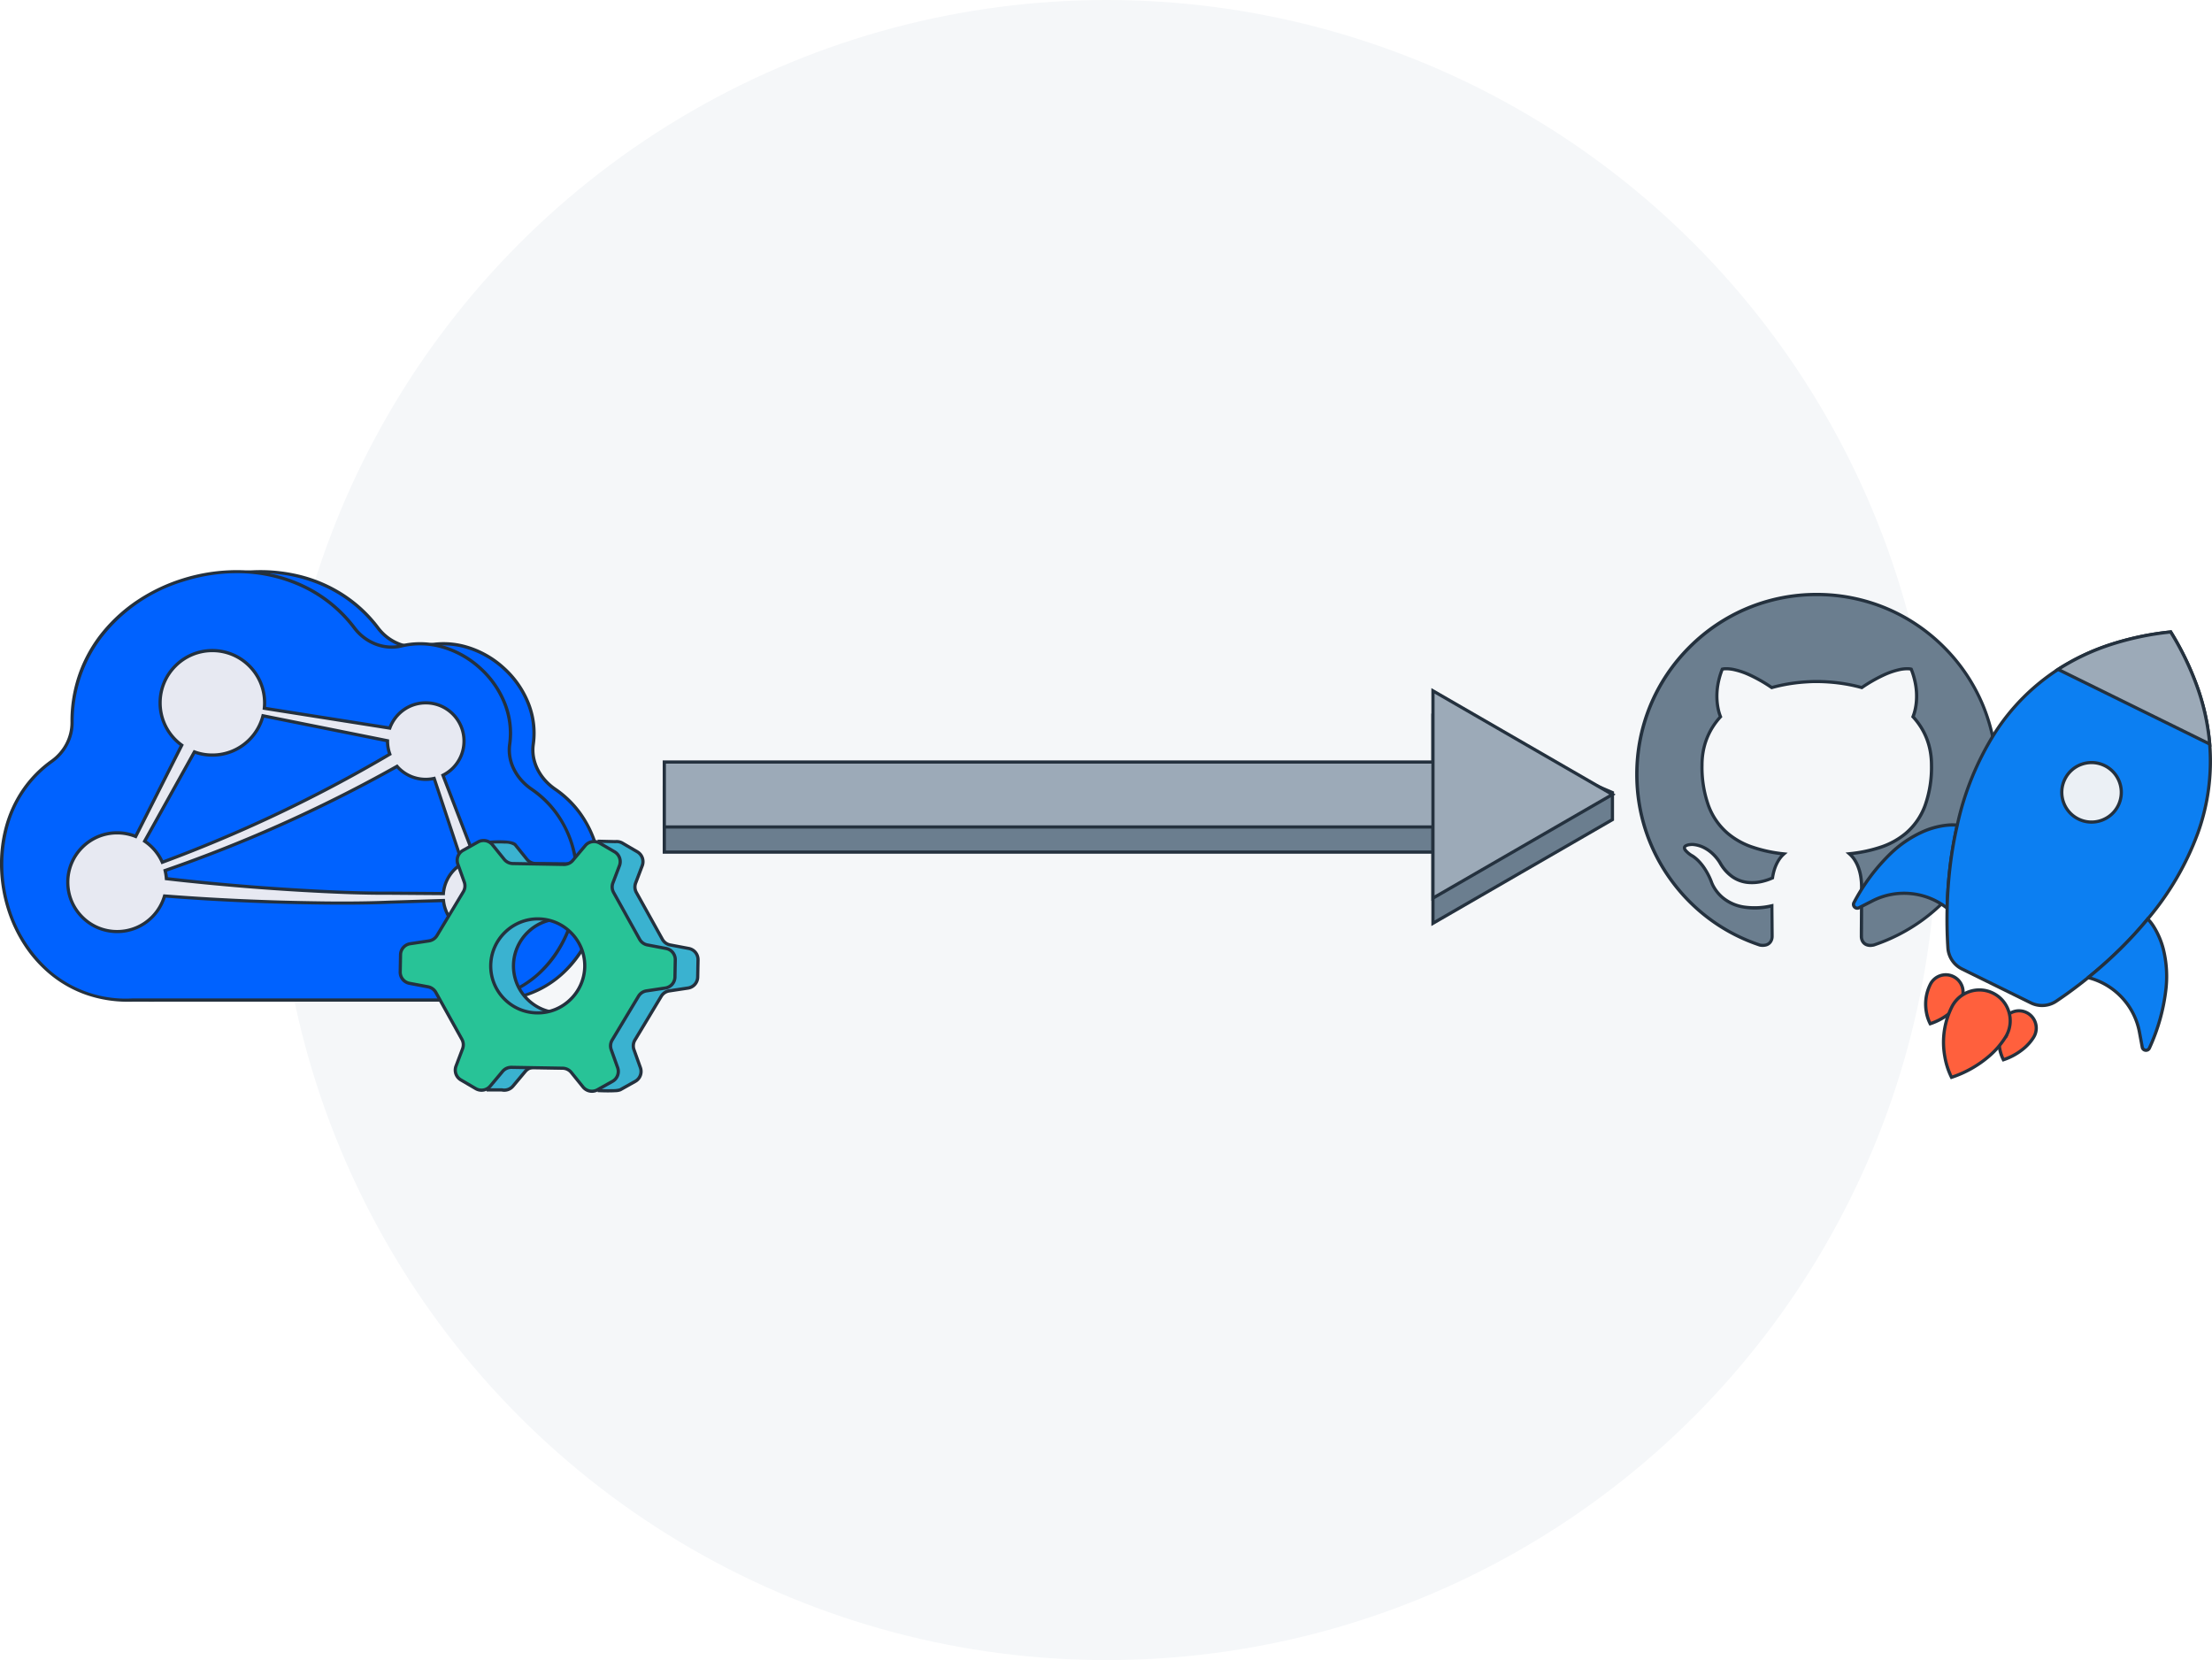 <svg xmlns="http://www.w3.org/2000/svg" width="527.686" height="396" viewBox="0 0 527.686 396"><defs><style>.a{fill:#f5f7f9;}.b,.d{fill:#6b7e8f;}.b{fill-rule:evenodd;}.c{fill:#24313e;}.e{fill:#9caab8;}.f{fill:#0062ff;}.g{fill:#e7e9f2;}.h{fill:#3ab2d0;}.i{fill:#28c397;}.j{fill:#ff603d;}.k{fill:#0c7ff2;}.l{fill:#ebf0f5;}</style></defs><g transform="translate(-364 -5012)"><circle class="a" cx="198" cy="198" r="198" transform="translate(430 5012)"></circle><g transform="translate(3899.091 6550.301)"><g transform="translate(-3144.974 -1396.862)"><path class="b" d="M-1448.071-1371.829a42.761,42.761,0,0,0-16.7,3.372,42.976,42.976,0,0,0-13.638,9.2,42.974,42.974,0,0,0-9.2,13.639,42.775,42.775,0,0,0-3.372,16.7,42.859,42.859,0,0,0,2.187,13.56,42.767,42.767,0,0,0,6.091,11.776,43.147,43.147,0,0,0,9.288,9.286,42.781,42.781,0,0,0,11.779,6.09,3.357,3.357,0,0,0,1.363,0,1.979,1.979,0,0,0,.906-.463,1.96,1.96,0,0,0,.5-.75,2.407,2.407,0,0,0,.156-.858c0-.255,0-.614-.006-1.066s-.009-1-.015-1.622-.013-1.329-.019-2.1-.013-1.612-.018-2.508a17.1,17.1,0,0,1-7.294.2,10.19,10.19,0,0,1-4.409-2.1,9.469,9.469,0,0,1-2.171-2.585,6.839,6.839,0,0,1-.58-1.263,16.813,16.813,0,0,0-1.568-3.072,12.144,12.144,0,0,0-1.546-1.925,8.331,8.331,0,0,0-1.18-1,3.811,3.811,0,0,0-.47-.284,4.367,4.367,0,0,1-1.6-1.531.558.558,0,0,1,.284-.772,2.8,2.8,0,0,1,1.014-.273,5.4,5.4,0,0,1,.594-.033,7.172,7.172,0,0,1,2.844.819,9,9,0,0,1,2.057,1.506,10.686,10.686,0,0,1,1.25,1.449,7.286,7.286,0,0,1,.421.648,9.831,9.831,0,0,0,3.222,3.478,7.906,7.906,0,0,0,3.54,1.176,10.447,10.447,0,0,0,3.281-.26,13.5,13.5,0,0,0,2.444-.828,12.588,12.588,0,0,1,.418-1.915,10.074,10.074,0,0,1,.631-1.59,8.133,8.133,0,0,1,.788-1.272,6.485,6.485,0,0,1,.888-.959,35.234,35.234,0,0,1-7.073-1.458,18.778,18.778,0,0,1-6.272-3.385,15.8,15.8,0,0,1-4.485-6.265,26.667,26.667,0,0,1-1.714-10.1,18.168,18.168,0,0,1,.3-3.353,16.4,16.4,0,0,1,.875-3.035,16.207,16.207,0,0,1,1.389-2.719,17.35,17.35,0,0,1,1.848-2.406,10.572,10.572,0,0,1-.449-1.4,14.05,14.05,0,0,1-.382-2.468,15.961,15.961,0,0,1,.138-3.372,18.418,18.418,0,0,1,1.113-4.114,2.967,2.967,0,0,1,.691-.094,8.552,8.552,0,0,1,2.135.211,18.055,18.055,0,0,1,3.672,1.252,35.826,35.826,0,0,1,5.3,3.03q1.284-.357,2.609-.625t2.677-.448q1.351-.18,2.719-.273t2.737-.1q1.366.007,2.734.1t2.718.273q1.351.18,2.678.448t2.612.625a35.819,35.819,0,0,1,5.3-3.03,18.025,18.025,0,0,1,3.668-1.252,8.53,8.53,0,0,1,2.132-.211,2.958,2.958,0,0,1,.69.094,18.4,18.4,0,0,1,1.116,4.114,15.941,15.941,0,0,1,.14,3.372,14.022,14.022,0,0,1-.381,2.468,10.557,10.557,0,0,1-.449,1.4,17.237,17.237,0,0,1,1.849,2.406,16.152,16.152,0,0,1,1.387,2.719,16.416,16.416,0,0,1,.872,3.035,18.244,18.244,0,0,1,.3,3.353,26.668,26.668,0,0,1-1.717,10.113,15.722,15.722,0,0,1-4.494,6.257,18.743,18.743,0,0,1-6.286,3.365,35.547,35.547,0,0,1-7.094,1.438,6.652,6.652,0,0,1,1.105,1.237,8.8,8.8,0,0,1,.929,1.731,11.46,11.46,0,0,1,.64,2.233,15.157,15.157,0,0,1,.238,2.744c0,1.434,0,2.8-.008,4.061s-.012,2.423-.018,3.448-.013,1.915-.018,2.636-.008,1.274-.008,1.626a2.446,2.446,0,0,0,.155.865,1.95,1.95,0,0,0,.5.754,1.96,1.96,0,0,0,.912.46,3.4,3.4,0,0,0,1.38-.016,42.8,42.8,0,0,0,11.768-6.094,43.15,43.15,0,0,0,9.28-9.285,42.768,42.768,0,0,0,6.086-11.772,42.859,42.859,0,0,0,2.185-13.556,42.775,42.775,0,0,0-3.372-16.7,42.973,42.973,0,0,0-9.2-13.639,42.976,42.976,0,0,0-13.64-9.2A42.774,42.774,0,0,0-1448.071-1371.829Z" transform="translate(1491.358 1372.211)"></path><path class="c" d="M-1436.865-1289.368a2.921,2.921,0,0,1-1.1-.2,2.246,2.246,0,0,1-.684-.426,2.331,2.331,0,0,1-.578-.838,2.794,2.794,0,0,1-.205-1.063c0-.232,0-.551,0-.948s.006-.872.01-1.416l.006-.95.006-.95c.006-.88.012-1.993.017-3.267s.009-2.712.009-4.239a14.861,14.861,0,0,0-.214-2.576,11.125,11.125,0,0,0-.637-2.258,8.473,8.473,0,0,0-.847-1.6,6.3,6.3,0,0,0-1.082-1.227l-.333-.286-.333-.286.436-.048.437-.049a33.889,33.889,0,0,0,7.668-1.646,17.755,17.755,0,0,0,5.509-3.071,15.47,15.47,0,0,0,4.57-6.548,26.927,26.927,0,0,0,1.5-9.529,17.9,17.9,0,0,0-.288-3.236,16.056,16.056,0,0,0-.859-3.012,15.768,15.768,0,0,0-1.334-2.622,16.851,16.851,0,0,0-1.829-2.386l-.082-.089-.082-.089.046-.112.045-.112a10.226,10.226,0,0,0,.448-1.41,13.679,13.679,0,0,0,.355-2.341,15.6,15.6,0,0,0-.174-3.54,18.062,18.062,0,0,0-.982-3.59,4.661,4.661,0,0,0-.855-.044,9.073,9.073,0,0,0-1.607.205,17.5,17.5,0,0,0-3.493,1.185,35.152,35.152,0,0,0-5.338,3.038l-.073.05-.073.05-.085-.024-.085-.024c-.837-.232-1.7-.438-2.571-.615s-1.766-.327-2.667-.447c-.886-.118-1.783-.208-2.686-.27s-1.811-.094-2.718-.1-1.815.037-2.717.1-1.8.151-2.686.27c-.9.12-1.792.269-2.666.447s-1.732.383-2.568.615l-.085.024-.085.024-.073-.05-.073-.05a35.157,35.157,0,0,0-5.342-3.038,17.528,17.528,0,0,0-3.5-1.185,9.107,9.107,0,0,0-1.608-.205,4.643,4.643,0,0,0-.858.045,18.073,18.073,0,0,0-.979,3.59,15.615,15.615,0,0,0-.172,3.54,13.7,13.7,0,0,0,.355,2.341,10.242,10.242,0,0,0,.448,1.41l.046.112.046.112-.082.089-.081.089a16.96,16.96,0,0,0-1.829,2.388,15.842,15.842,0,0,0-1.335,2.62,16.046,16.046,0,0,0-.863,3.014,17.8,17.8,0,0,0-.289,3.234,26.918,26.918,0,0,0,1.5,9.514,15.546,15.546,0,0,0,4.562,6.556,17.79,17.79,0,0,0,5.5,3.091,33.637,33.637,0,0,0,7.641,1.665l.43.049.43.049-.325.285-.325.285a6.119,6.119,0,0,0-.863.938,7.78,7.78,0,0,0-.723,1.177,9.753,9.753,0,0,0-.624,1.587,12.253,12.253,0,0,0-.388,1.8l-.015.1-.015.1-.1.043-.1.043a13.959,13.959,0,0,1-2.455.836,10.878,10.878,0,0,1-3.461.284,8.244,8.244,0,0,1-3.995-1.415,10.447,10.447,0,0,1-3.063-3.427,7.253,7.253,0,0,0-.415-.635,10.305,10.305,0,0,0-1.192-1.38,8.41,8.41,0,0,0-2.216-1.569,6.748,6.748,0,0,0-2.435-.648,4.708,4.708,0,0,0-.665.045,2.217,2.217,0,0,0-.739.211.473.473,0,0,0-.112.083.129.129,0,0,0-.04.079c0,.038.012.165.2.4a5.935,5.935,0,0,0,1.267,1.075,4.879,4.879,0,0,1,.59.367,8.927,8.927,0,0,1,1.137.973,12.478,12.478,0,0,1,1.546,1.915,17.11,17.11,0,0,1,1.653,3.212l.005.015.005.015a6.722,6.722,0,0,0,.567,1.217,9.1,9.1,0,0,0,2.062,2.448,10.036,10.036,0,0,0,4.909,2.135,17.552,17.552,0,0,0,6.468-.311l.23-.05.23-.05v.471c.005.895.011,1.735.018,2.507s.013,1.477.019,2.1v.166l0,.166c.005.542.01,1.017.013,1.413s.005.715.005.947a2.753,2.753,0,0,1-.205,1.054,2.348,2.348,0,0,1-.579.836,2.328,2.328,0,0,1-.945.518,3.6,3.6,0,0,1-1.651.036l-.026-.007-.026-.007a43.124,43.124,0,0,1-11.826-6.085,43.436,43.436,0,0,1-9.428-9.428,43.055,43.055,0,0,1-6.225-12.1,43.27,43.27,0,0,1-2.127-13.463,43.23,43.23,0,0,1,3.274-16.577,43.227,43.227,0,0,1,9.406-14.036,43.221,43.221,0,0,1,14.034-9.406,43.213,43.213,0,0,1,16.573-3.274,43.225,43.225,0,0,1,16.576,3.274,43.225,43.225,0,0,1,14.036,9.406,43.225,43.225,0,0,1,9.407,14.036,43.229,43.229,0,0,1,3.274,16.577,43.277,43.277,0,0,1-2.125,13.458,43.063,43.063,0,0,1-6.22,12.1,43.453,43.453,0,0,1-9.419,9.426,43.134,43.134,0,0,1-11.816,6.09l-.024.006-.024.007c-.154.03-.3.051-.441.065S-1436.739-1289.369-1436.865-1289.368Zm-4.206-21.955a7.831,7.831,0,0,1,.86,1.159,9.5,9.5,0,0,1,.692,1.38,11.9,11.9,0,0,1,.679,2.4,15.633,15.633,0,0,1,.228,2.722c0,1.528,0,2.966-.009,4.242s-.012,2.389-.017,3.269l-.006.951-.007.951c0,.542-.007,1.016-.01,1.412s0,.714,0,.946a2.035,2.035,0,0,0,.14.755,1.573,1.573,0,0,0,.394.582,1.616,1.616,0,0,0,.814.383,3.109,3.109,0,0,0,1.124-.027,42.376,42.376,0,0,0,11.593-5.982,42.7,42.7,0,0,0,9.243-9.253,42.294,42.294,0,0,0,6.109-11.882,42.516,42.516,0,0,0,2.087-13.22,42.462,42.462,0,0,0-3.216-16.284,42.464,42.464,0,0,0-9.241-13.789,42.462,42.462,0,0,0-13.788-9.24,42.465,42.465,0,0,0-16.283-3.216,42.452,42.452,0,0,0-16.281,3.216,42.46,42.46,0,0,0-13.787,9.24,42.469,42.469,0,0,0-9.24,13.789,42.466,42.466,0,0,0-3.216,16.284,42.507,42.507,0,0,0,2.089,13.225,42.3,42.3,0,0,0,6.115,11.886,42.684,42.684,0,0,0,9.251,9.254,42.36,42.36,0,0,0,11.6,5.977,3.061,3.061,0,0,0,1.109.016,1.634,1.634,0,0,0,.807-.387,1.585,1.585,0,0,0,.4-.58,2,2,0,0,0,.14-.746c0-.231,0-.549-.005-.944s-.008-.868-.013-1.409l0-.166v-.166c-.006-.57-.011-1.207-.017-1.9s-.012-1.445-.017-2.244a16.8,16.8,0,0,1-7.316.016,10.5,10.5,0,0,1-4.252-2.095,9.846,9.846,0,0,1-2.2-2.582,7.458,7.458,0,0,1-.669-1.433,16.371,16.371,0,0,0-1.566-3.047,11.719,11.719,0,0,0-1.457-1.807,8.005,8.005,0,0,0-1.1-.931,3.677,3.677,0,0,0-.445-.273l-.026-.015-.026-.015a7.08,7.08,0,0,1-1.4-1.176,1.461,1.461,0,0,1-.427-.978.859.859,0,0,1,.112-.392,1.094,1.094,0,0,1,.425-.4,3.064,3.064,0,0,1,1.093-.314,5.582,5.582,0,0,1,.709-.042h.022a7.528,7.528,0,0,1,2.7.717,9.176,9.176,0,0,1,2.442,1.714,11.065,11.065,0,0,1,1.286,1.488,7.583,7.583,0,0,1,.454.7,9.672,9.672,0,0,0,2.812,3.155,7.5,7.5,0,0,0,3.65,1.3,10.006,10.006,0,0,0,3.068-.231,13.142,13.142,0,0,0,2.276-.741,12.8,12.8,0,0,1,.412-1.805,10.423,10.423,0,0,1,.642-1.607,8.808,8.808,0,0,1,.552-.951,7.493,7.493,0,0,1,.637-.824,32.579,32.579,0,0,1-7.363-1.734,18.347,18.347,0,0,1-5.4-3.1,16.276,16.276,0,0,1-4.766-6.817,27.624,27.624,0,0,1-1.569-9.839,18.573,18.573,0,0,1,.3-3.377,16.8,16.8,0,0,1,.9-3.152,16.565,16.565,0,0,1,1.336-2.645,17.62,17.62,0,0,1,1.815-2.42,11.683,11.683,0,0,1-.442-1.492,14.573,14.573,0,0,1-.328-2.27,16.407,16.407,0,0,1,.195-3.8,18.965,18.965,0,0,1,1.082-3.849l.033-.084.033-.084.086-.028.086-.028a3.284,3.284,0,0,1,.775-.109,8.891,8.891,0,0,1,2.246.216,19.107,19.107,0,0,1,4.176,1.471,37.181,37.181,0,0,1,4.787,2.77q1.241-.338,2.538-.6c.863-.173,1.741-.32,2.629-.438s1.816-.212,2.735-.274,1.845-.1,2.769-.1,1.85.038,2.77.1,1.833.154,2.735.274,1.767.265,2.63.438,1.713.373,2.541.6a37.182,37.182,0,0,1,4.783-2.77,19.082,19.082,0,0,1,4.172-1.471,8.872,8.872,0,0,1,2.243-.216,3.259,3.259,0,0,1,.774.109l.086.027.086.028.033.084.033.084a18.932,18.932,0,0,1,1.086,3.849,16.377,16.377,0,0,1,.2,3.8,14.538,14.538,0,0,1-.328,2.27,11.715,11.715,0,0,1-.442,1.493,17.5,17.5,0,0,1,1.815,2.418,16.515,16.515,0,0,1,1.335,2.648,16.8,16.8,0,0,1,.9,3.15,18.672,18.672,0,0,1,.3,3.379,27.631,27.631,0,0,1-1.572,9.854,16.2,16.2,0,0,1-4.776,6.808,19.3,19.3,0,0,1-6.437,3.443A34.1,34.1,0,0,1-1441.071-1311.323Z" transform="translate(1492.977 1373.829)"></path></g><g transform="translate(-3377 -1368.087)"><g transform="translate(0 17.172)"><path class="d" d="M-2507.2-1115.818h-198.349v-15.494H-2507.2v15.494Z" transform="translate(2705.928 1131.694)"></path><path class="c" d="M-2508.433-1117.054h-199.113v-16.258h199.113v16.258Zm-198.349-.764H-2509.2v-14.729h-197.585v14.729Z" transform="translate(2707.546 1133.312)"></path></g><g transform="translate(183.369 0)"><path class="d" d="M-1745.681-1170.727l21.407-12.361,21.407-12.361v-6.446l-21.407-9.138-21.407-9.138v49.445Z" transform="translate(1746.063 1220.75)"></path><path class="c" d="M-1747.681-1172.515V-1223.2l21.789,9.3,21.789,9.3v6.919l-.1.055-.1.055-21.693,12.527Zm.764-49.528v48.2l21.025-12.141,21.025-12.141v-5.973l-21.025-8.975Z" transform="translate(1747.681 1223.2)"></path></g></g><g transform="translate(-3377 -1374.167)"><g transform="translate(0 17.255)"><path class="e" d="M-2507.2-1147.213h-198.349v-15.494H-2507.2v15.494Z" transform="translate(2705.928 1163.089)"></path><path class="c" d="M-2508.433-1148.449h-199.113v-16.258h199.113v16.258Zm-198.349-.764H-2509.2v-14.729h-197.585v14.729Z" transform="translate(2707.546 1164.707)"></path></g><g transform="translate(183.369)"><path class="e" d="M-1745.681-1202.122l21.407-12.361,21.407-12.361-21.407-12.361-21.407-12.361v49.445Z" transform="translate(1746.063 1252.229)"></path><path class="c" d="M-1747.681-1204.263v-50.768l21.98,12.692,21.98,12.692-21.98,12.692Zm.764-49.445v48.121l20.834-12.03,20.834-12.03-20.834-12.03Z" transform="translate(1747.681 1255.031)"></path></g></g><g transform="translate(-3529.473 -1402.301)"><g transform="translate(0)"><path class="f" d="M-3382.494-1359.211a19.075,19.075,0,0,0-1.28-9.963,22.721,22.721,0,0,0-5.778-8.179,22.761,22.761,0,0,0-8.7-4.968,19.114,19.114,0,0,0-10.033-.331,10.107,10.107,0,0,1-3.18.251,10.693,10.693,0,0,1-3.06-.71,11.455,11.455,0,0,1-2.758-1.556,11.847,11.847,0,0,1-2.273-2.286,33.178,33.178,0,0,0-18.874-12.307,41.231,41.231,0,0,0-22.274.974,39.932,39.932,0,0,0-18.536,12.27,32.979,32.979,0,0,0-7.663,21.579,11.061,11.061,0,0,1-.323,2.72,11.232,11.232,0,0,1-.958,2.523,11.541,11.541,0,0,1-1.53,2.231,11.854,11.854,0,0,1-2.037,1.845,28.174,28.174,0,0,0-10.86,15.857,34.765,34.765,0,0,0,.463,19.055,32.494,32.494,0,0,0,10.455,15.834,28.359,28.359,0,0,0,19.117,6.195h78.306v-.045a24.853,24.853,0,0,0,17.4-5.162,27.926,27.926,0,0,0,9.25-14.128,31.079,31.079,0,0,0,.18-17.042,24.69,24.69,0,0,0-9.811-13.9,13.341,13.341,0,0,1-2.411-2.106,12.113,12.113,0,0,1-1.78-2.581,10.6,10.6,0,0,1-1-2.926A9.774,9.774,0,0,1-3382.494-1359.211Z" transform="translate(3504.095 1400.727)"></path><path class="c" d="M-3475.237-1299.353a29.954,29.954,0,0,1-9.784-1.6,28.069,28.069,0,0,1-8.5-4.7,30.851,30.851,0,0,1-6.387-7.052,34.727,34.727,0,0,1-4.194-8.967,36.211,36.211,0,0,1-1.576-9.716,33.768,33.768,0,0,1,1.109-9.55,29.572,29.572,0,0,1,4.141-9.075,28.052,28.052,0,0,1,6.865-6.994,11.494,11.494,0,0,0,1.963-1.779,11.167,11.167,0,0,0,1.487-2.164,10.847,10.847,0,0,0,.93-2.462,10.7,10.7,0,0,0,.307-2.6,34.038,34.038,0,0,1,1.938-11.631,33.561,33.561,0,0,1,5.813-10.194,37.9,37.9,0,0,1,8.292-7.413,42.391,42.391,0,0,1,10.422-4.977,43.279,43.279,0,0,1,11.342-2.036,39.679,39.679,0,0,1,11.14,1.054,34.6,34.6,0,0,1,10.7,4.6,33.218,33.218,0,0,1,8.39,7.847,11.457,11.457,0,0,0,2.19,2.206,11.06,11.06,0,0,0,2.676,1.509,10.285,10.285,0,0,0,3,.689,9.734,9.734,0,0,0,3.011-.246,19.552,19.552,0,0,1,9.932.249,22.932,22.932,0,0,1,9.145,5.139,22.893,22.893,0,0,1,5.992,8.613,19.528,19.528,0,0,1,1.188,9.867,9.4,9.4,0,0,0,.046,2.957,10.212,10.212,0,0,0,.969,2.882,11.733,11.733,0,0,0,1.713,2.489,12.938,12.938,0,0,0,2.352,2.056,24.279,24.279,0,0,1,6.168,6.072,26.3,26.3,0,0,1,3.8,8.042,30.331,30.331,0,0,1,1.112,8.551,32.213,32.213,0,0,1-1.293,8.7,30.188,30.188,0,0,1-3.683,8.059,26.356,26.356,0,0,1-5.7,6.262,24.174,24.174,0,0,1-7.971,4.171,27.057,27.057,0,0,1-9.28,1.1v.022h-78.572l-.1,0v.005q-.274.009-.546.013T-3475.237-1299.353Zm26.024-102.226a40.873,40.873,0,0,0-6.434.515,43.77,43.77,0,0,0-6.524,1.567,38.731,38.731,0,0,0-18.943,12.94,32.987,32.987,0,0,0-6.991,20.542,11.459,11.459,0,0,1-.329,2.786,11.615,11.615,0,0,1-1,2.636,11.937,11.937,0,0,1-1.588,2.311,12.24,12.24,0,0,1-2.1,1.9,27.665,27.665,0,0,0-10.83,16.248,34.926,34.926,0,0,0,.577,18.241,32.758,32.758,0,0,0,9.686,15.163,27.682,27.682,0,0,0,19.508,6.6l.171-.006.171-.006v.011h77.594v-.07l.2.013.2.013q.49.031.971.046t.952.015a23.772,23.772,0,0,0,16.3-6.019,28.268,28.268,0,0,0,8.036-13.059,31.219,31.219,0,0,0,.336-16.286,24.167,24.167,0,0,0-9.816-14.236,13.711,13.711,0,0,1-2.495-2.183,12.483,12.483,0,0,1-1.821-2.647,10.97,10.97,0,0,1-1.042-3.1,10.162,10.162,0,0,1-.049-3.191h0a18.765,18.765,0,0,0-1.151-9.5,22.133,22.133,0,0,0-5.787-8.306,22.176,22.176,0,0,0-8.82-4.964,18.79,18.79,0,0,0-9.563-.247,10.492,10.492,0,0,1-3.242.266,11.058,11.058,0,0,1-3.227-.74,11.832,11.832,0,0,1-2.858-1.612,12.208,12.208,0,0,1-2.338-2.355,32.634,32.634,0,0,0-12.153-9.867A36.42,36.42,0,0,0-3449.213-1401.579Z" transform="translate(3505.683 1402.301)"></path></g></g><g transform="translate(-3535.091 -1402.299)"><g transform="translate(0 0)"><path class="f" d="M-3411.9-1359.2a19.08,19.08,0,0,0-1.28-9.963,22.72,22.72,0,0,0-5.779-8.179,22.754,22.754,0,0,0-8.7-4.969,19.11,19.11,0,0,0-10.033-.331,10.1,10.1,0,0,1-3.181.251,10.7,10.7,0,0,1-3.06-.71,11.43,11.43,0,0,1-2.758-1.556,11.831,11.831,0,0,1-2.273-2.285,33.18,33.18,0,0,0-18.875-12.307,41.231,41.231,0,0,0-22.274.974,39.932,39.932,0,0,0-18.536,12.27,32.978,32.978,0,0,0-7.663,21.579,11.071,11.071,0,0,1-.323,2.72,11.252,11.252,0,0,1-.958,2.523,11.54,11.54,0,0,1-1.53,2.231,11.843,11.843,0,0,1-2.037,1.845,28.173,28.173,0,0,0-10.859,15.857,34.763,34.763,0,0,0,.463,19.055,32.5,32.5,0,0,0,10.455,15.834,28.36,28.36,0,0,0,19.117,6.195h78.306v-.045a24.851,24.851,0,0,0,17.4-5.162,27.926,27.926,0,0,0,9.249-14.128,31.079,31.079,0,0,0,.18-17.042,24.69,24.69,0,0,0-9.811-13.9,13.336,13.336,0,0,1-2.411-2.106,12.111,12.111,0,0,1-1.78-2.581,10.605,10.605,0,0,1-1-2.926A9.76,9.76,0,0,1-3411.9-1359.2Z" transform="translate(3533.503 1400.714)"></path><path class="c" d="M-3504.645-1299.34a29.967,29.967,0,0,1-9.784-1.6,28.089,28.089,0,0,1-8.5-4.7,30.863,30.863,0,0,1-6.386-7.052,34.732,34.732,0,0,1-4.194-8.967,36.231,36.231,0,0,1-1.575-9.716,33.77,33.77,0,0,1,1.109-9.55,29.575,29.575,0,0,1,4.142-9.075,28.057,28.057,0,0,1,6.865-6.994,11.475,11.475,0,0,0,1.964-1.779,11.154,11.154,0,0,0,1.487-2.163,10.843,10.843,0,0,0,.93-2.462,10.688,10.688,0,0,0,.307-2.6,34.036,34.036,0,0,1,1.937-11.63,33.559,33.559,0,0,1,5.813-10.194,37.9,37.9,0,0,1,8.292-7.413,42.391,42.391,0,0,1,10.422-4.976,43.291,43.291,0,0,1,11.342-2.036,39.671,39.671,0,0,1,11.14,1.055,34.591,34.591,0,0,1,10.7,4.6,33.222,33.222,0,0,1,8.39,7.847,11.446,11.446,0,0,0,2.19,2.206,11.054,11.054,0,0,0,2.676,1.509,10.287,10.287,0,0,0,3,.689,9.734,9.734,0,0,0,3.011-.245,19.553,19.553,0,0,1,9.932.249,22.93,22.93,0,0,1,9.144,5.139,22.89,22.89,0,0,1,5.992,8.613,19.522,19.522,0,0,1,1.188,9.867l-.189-.027-.189-.027.189.027.189.027a9.391,9.391,0,0,0,.046,2.957,10.209,10.209,0,0,0,.969,2.882,11.724,11.724,0,0,0,1.713,2.489,12.949,12.949,0,0,0,2.352,2.056,24.266,24.266,0,0,1,6.168,6.073,26.292,26.292,0,0,1,3.8,8.042,30.332,30.332,0,0,1,1.112,8.551,32.227,32.227,0,0,1-1.293,8.7,30.189,30.189,0,0,1-3.683,8.059,26.362,26.362,0,0,1-5.7,6.262,24.174,24.174,0,0,1-7.971,4.171,27.064,27.064,0,0,1-9.28,1.1v.023h-78.573l-.1,0v.005q-.274.009-.546.013T-3504.645-1299.34Zm26.024-102.226a40.867,40.867,0,0,0-6.434.515,43.759,43.759,0,0,0-6.524,1.567,38.734,38.734,0,0,0-18.944,12.94,32.988,32.988,0,0,0-6.99,20.542,11.45,11.45,0,0,1-.329,2.786,11.614,11.614,0,0,1-1,2.636,11.947,11.947,0,0,1-1.588,2.311,12.247,12.247,0,0,1-2.1,1.9,27.663,27.663,0,0,0-10.83,16.248,34.931,34.931,0,0,0,.576,18.241,32.77,32.77,0,0,0,9.686,15.164,27.679,27.679,0,0,0,19.508,6.595l.165-.006.165-.005v.011h77.605v-.07l.2.013.2.013q.49.031.971.046t.952.015a23.773,23.773,0,0,0,16.3-6.019,28.271,28.271,0,0,0,8.036-13.059,31.22,31.22,0,0,0,.336-16.286,24.168,24.168,0,0,0-9.816-14.236,13.715,13.715,0,0,1-2.495-2.183,12.474,12.474,0,0,1-1.821-2.647,10.969,10.969,0,0,1-1.042-3.1,10.156,10.156,0,0,1-.049-3.191,18.762,18.762,0,0,0-1.15-9.5,22.132,22.132,0,0,0-5.787-8.306,22.171,22.171,0,0,0-8.82-4.964,18.792,18.792,0,0,0-9.563-.247,10.489,10.489,0,0,1-3.243.265,11.047,11.047,0,0,1-3.227-.74,11.816,11.816,0,0,1-2.859-1.612,12.207,12.207,0,0,1-2.338-2.355,32.634,32.634,0,0,0-12.153-9.867A36.418,36.418,0,0,0-3478.621-1401.566Z" transform="translate(3535.091 1402.288)"></path></g></g><g transform="translate(-3519.3 -1383.494)"><path class="g" d="M-3345.287-1249.612a9.142,9.142,0,0,0-2.9-1.955,9.094,9.094,0,0,0-3.551-.717c-.257,0-.511.011-.762.032s-.5.053-.744.093l-1.93-5.006-1.929-5.006-1.916-4.97-1.916-4.97a9.218,9.218,0,0,0,1.246-.758,9.051,9.051,0,0,0,1.1-.94,9.141,9.141,0,0,0,1.956-2.9,9.094,9.094,0,0,0,.717-3.552,9.091,9.091,0,0,0-.717-3.552,9.139,9.139,0,0,0-1.956-2.9,9.135,9.135,0,0,0-2.9-1.956,9.1,9.1,0,0,0-3.552-.717,9.094,9.094,0,0,0-3.551.717,9.137,9.137,0,0,0-2.9,1.956,9.145,9.145,0,0,0-1.245,1.55,9.117,9.117,0,0,0-.886,1.8l-8.331-1.316-8.331-1.316-6.634-1.048-6.634-1.048q.033-.319.05-.643t.017-.651a12.423,12.423,0,0,0-.979-4.852,12.483,12.483,0,0,0-2.671-3.962,12.486,12.486,0,0,0-3.962-2.671,12.423,12.423,0,0,0-4.852-.979,12.426,12.426,0,0,0-4.852.979,12.491,12.491,0,0,0-3.962,2.671,12.491,12.491,0,0,0-2.671,3.962,12.423,12.423,0,0,0-.979,4.852,12.423,12.423,0,0,0,.979,4.852,12.49,12.49,0,0,0,2.671,3.962q.352.351.73.672t.782.613l-2.676,5.3-2.676,5.3-2.818,5.583-2.819,5.583a11.715,11.715,0,0,0-2.137-.639,11.759,11.759,0,0,0-2.286-.223,11.736,11.736,0,0,0-4.583.925,11.8,11.8,0,0,0-3.743,2.523,11.791,11.791,0,0,0-2.523,3.743,11.739,11.739,0,0,0-.925,4.583,11.738,11.738,0,0,0,.925,4.583,11.791,11.791,0,0,0,2.523,3.743,11.791,11.791,0,0,0,3.743,2.523,11.733,11.733,0,0,0,4.583.925,11.735,11.735,0,0,0,4.583-.925,11.789,11.789,0,0,0,3.742-2.523,11.753,11.753,0,0,0,1.8-2.315,11.729,11.729,0,0,0,1.182-2.725q2.552.2,5.1.372t5.107.326q5.451.323,10.906.541t10.91.333q2.728.055,5.456.089t5.456.032q2.727,0,5.454-.054t5.453-.167l5.448-.165,5.448-.164.9-.027.9-.027a9.061,9.061,0,0,0,.852,3.024,9.15,9.15,0,0,0,1.773,2.5,9.134,9.134,0,0,0,2.9,1.955,9.092,9.092,0,0,0,3.551.717,9.092,9.092,0,0,0,3.551-.717,9.134,9.134,0,0,0,2.9-1.955,9.141,9.141,0,0,0,1.956-2.9,9.1,9.1,0,0,0,.717-3.552,9.1,9.1,0,0,0-.717-3.552A9.143,9.143,0,0,0-3345.287-1249.612Zm-80.719-17.694,2.891-5.184,2.891-5.184a12.4,12.4,0,0,0,2.076.56,12.529,12.529,0,0,0,2.2.194,12.43,12.43,0,0,0,4.852-.979,12.486,12.486,0,0,0,3.962-2.671,12.516,12.516,0,0,0,2-2.619,12.392,12.392,0,0,0,1.259-3.1l6.584,1.321,6.583,1.321,8.271,1.659,8.271,1.659c0,.012,0,.024,0,.036s0,.024,0,.036a9.179,9.179,0,0,0,.141,1.608,9.077,9.077,0,0,0,.408,1.516q-6.768,3.989-13.721,7.661t-14.069,7.019q-6.5,3.055-13.121,5.832t-13.362,5.273a11.818,11.818,0,0,0-1.063-1.909,11.728,11.728,0,0,0-1.387-1.67q-.4-.4-.846-.768t-.917-.684l3.045-5.462Zm63.373,23.41-5.435-.04-5.436-.041q-2.715.014-5.43-.038t-5.428-.151q-2.713-.1-5.425-.236t-5.421-.293q-5.42-.318-10.83-.739t-10.811-.945q-2.52-.245-5.038-.513t-5.032-.558q-.035-.5-.111-.984t-.19-.957q6.839-2.367,13.577-5.023t13.358-5.6q7.255-3.223,14.358-6.784t14.033-7.448c.065.074.131.148.2.22s.135.144.205.214a9.138,9.138,0,0,0,2.9,1.955,9.092,9.092,0,0,0,3.551.717,9.117,9.117,0,0,0,1.021-.058,9.222,9.222,0,0,0,.988-.167l1.678,5.055,1.678,5.056,1.689,5.092,1.69,5.092a9.176,9.176,0,0,0-1,.666,9.028,9.028,0,0,0-.9.788,9.125,9.125,0,0,0-1.814,2.587,9.09,9.09,0,0,0-.827,3.142l-.9-.007Z" transform="translate(3450.815 1302.231)"></path><path class="c" d="M-3353.356-1235.273a9.491,9.491,0,0,1-3.64-.719,9.5,9.5,0,0,1-3.082-2.066,9.516,9.516,0,0,1-1.787-2.484,9.475,9.475,0,0,1-.906-2.914l-6.171.186-6.171.186c-1.685.072-3.421.126-5.232.163s-3.7.056-5.687.058c-1.585,0-3.22-.007-5.005-.027s-3.723-.051-5.914-.095c-3.622-.076-7.269-.187-10.916-.333s-7.294-.327-10.916-.541c-1.594-.094-3.224-.2-4.879-.311s-3.337-.235-5.033-.365a12.164,12.164,0,0,1-1.2,2.63,12.164,12.164,0,0,1-1.787,2.276,12.139,12.139,0,0,1-3.941,2.641,12.136,12.136,0,0,1-4.655.919,12.137,12.137,0,0,1-4.654-.919,12.137,12.137,0,0,1-3.941-2.641,12.137,12.137,0,0,1-2.641-3.941,12.14,12.14,0,0,1-.919-4.654,12.14,12.14,0,0,1,.919-4.655,12.139,12.139,0,0,1,2.641-3.941,12.139,12.139,0,0,1,3.941-2.641,12.138,12.138,0,0,1,4.654-.919,12.179,12.179,0,0,1,2.156.191,12.093,12.093,0,0,1,2.082.571l5.344-10.586,5.344-10.586q-.348-.265-.673-.548t-.624-.582a12.826,12.826,0,0,1-2.791-4.165,12.828,12.828,0,0,1-.971-4.918,12.83,12.83,0,0,1,.971-4.919,12.826,12.826,0,0,1,2.791-4.165,12.825,12.825,0,0,1,4.165-2.791,12.827,12.827,0,0,1,4.919-.972,12.828,12.828,0,0,1,4.919.972,12.827,12.827,0,0,1,4.165,2.791,12.827,12.827,0,0,1,2.791,4.165,12.83,12.83,0,0,1,.971,4.919q0,.242-.009.485t-.028.487l14.635,2.312,14.635,2.312a9.56,9.56,0,0,1,.892-1.7,9.558,9.558,0,0,1,1.215-1.492,9.491,9.491,0,0,1,3.082-2.065,9.491,9.491,0,0,1,3.64-.719,9.491,9.491,0,0,1,3.64.719,9.488,9.488,0,0,1,3.082,2.065,9.488,9.488,0,0,1,2.066,3.082,9.493,9.493,0,0,1,.719,3.64,9.492,9.492,0,0,1-.719,3.64,9.485,9.485,0,0,1-2.066,3.082,9.419,9.419,0,0,1-1.012.879,9.555,9.555,0,0,1-1.129.729l3.729,9.675,3.729,9.675q.316-.042.632-.063t.627-.021a9.491,9.491,0,0,1,3.64.719,9.491,9.491,0,0,1,3.082,2.065,9.49,9.49,0,0,1,2.065,3.082,9.5,9.5,0,0,1,.719,3.64,9.5,9.5,0,0,1-.719,3.64,9.489,9.489,0,0,1-2.065,3.082,9.494,9.494,0,0,1-3.082,2.066A9.49,9.49,0,0,1-3353.356-1235.273Zm-8.733-8.968.018.177.018.177a8.7,8.7,0,0,0,.8,2.858,8.749,8.749,0,0,0,1.715,2.431,8.732,8.732,0,0,0,2.834,1.9,8.727,8.727,0,0,0,3.347.661,8.727,8.727,0,0,0,3.347-.661,8.732,8.732,0,0,0,2.834-1.9,8.727,8.727,0,0,0,1.9-2.834,8.726,8.726,0,0,0,.661-3.347,8.727,8.727,0,0,0-.661-3.347,8.727,8.727,0,0,0-1.9-2.834,8.729,8.729,0,0,0-2.834-1.9,8.73,8.73,0,0,0-3.347-.661c-.238,0-.478.01-.719.03s-.483.05-.725.09l-.153.026-.154.025-3.963-10.283-3.963-10.283.154-.078.155-.078a8.808,8.808,0,0,0,1.193-.725,8.685,8.685,0,0,0,1.059-.9,8.72,8.72,0,0,0,1.9-2.834,8.729,8.729,0,0,0,.661-3.347,8.728,8.728,0,0,0-.661-3.347,8.721,8.721,0,0,0-1.9-2.834,8.726,8.726,0,0,0-2.834-1.9,8.732,8.732,0,0,0-3.347-.661,8.733,8.733,0,0,0-3.347.661,8.727,8.727,0,0,0-2.834,1.9,8.776,8.776,0,0,0-1.2,1.495,8.747,8.747,0,0,0-.844,1.715l-.054.148-.053.148-15.3-2.417-15.3-2.417.019-.18.019-.18c.021-.208.038-.418.049-.628s.016-.419.016-.627a12.069,12.069,0,0,0-.914-4.626,12.062,12.062,0,0,0-2.625-3.917,12.067,12.067,0,0,0-3.917-2.625,12.065,12.065,0,0,0-4.626-.914,12.065,12.065,0,0,0-4.626.914,12.061,12.061,0,0,0-3.917,2.625,12.062,12.062,0,0,0-2.625,3.917,12.065,12.065,0,0,0-.914,4.626,12.066,12.066,0,0,0,.914,4.626,12.07,12.07,0,0,0,2.625,3.917q.333.333.7.646t.765.6l.132.1.132.1-5.647,11.186-5.647,11.187-.163-.066-.163-.066a11.351,11.351,0,0,0-2.1-.624,11.371,11.371,0,0,0-2.181-.21,11.374,11.374,0,0,0-4.362.862,11.37,11.37,0,0,0-3.693,2.475,11.374,11.374,0,0,0-2.475,3.693,11.375,11.375,0,0,0-.861,4.362,11.376,11.376,0,0,0,.861,4.362,11.374,11.374,0,0,0,2.475,3.693,11.379,11.379,0,0,0,3.693,2.475,11.374,11.374,0,0,0,4.362.861,11.373,11.373,0,0,0,4.362-.861,11.377,11.377,0,0,0,3.694-2.475,11.405,11.405,0,0,0,1.75-2.257,11.381,11.381,0,0,0,1.134-2.62l.043-.149.043-.149.155.012.155.012c1.746.135,3.478.261,5.183.377s3.383.224,5.022.321c3.617.214,7.259.395,10.9.541s7.284.257,10.9.333c2.188.044,4.122.075,5.905.1s3.415.028,5,.026c1.982,0,3.864-.021,5.671-.058s3.539-.09,5.22-.162l6.525-.2Zm-.007-.877-6.513-.048-6.514-.049c-1.678.008-3.406,0-5.209-.034s-3.682-.082-5.66-.154c-1.576-.058-3.2-.127-4.976-.214s-3.7-.19-5.879-.316c-3.595-.211-7.214-.458-10.831-.739s-7.234-.6-10.824-.946c-1.617-.157-3.274-.326-4.957-.5s-3.394-.368-5.12-.567l-.157-.018-.158-.018-.011-.158-.011-.158c-.022-.318-.058-.635-.107-.948s-.11-.624-.184-.929l-.041-.169-.041-.169.164-.057.164-.057c4.543-1.572,9.077-3.251,13.572-5.023s8.949-3.638,13.333-5.586q7.214-3.205,14.338-6.776,7.107-3.562,14.021-7.44l.135-.076.135-.076.1.116.1.116c.073.083.14.157.2.226s.124.131.183.191a8.727,8.727,0,0,0,2.834,1.9,8.733,8.733,0,0,0,3.347.661,8.653,8.653,0,0,0,.965-.054,8.844,8.844,0,0,0,.96-.161l.169-.038.169-.038,3.471,10.459,3.471,10.46-.135.078-.135.078a8.913,8.913,0,0,0-.958.639,8.683,8.683,0,0,0-.861.753,8.743,8.743,0,0,0-1.755,2.519,8.728,8.728,0,0,0-.775,2.969l-.014.177Zm-13.027-.861,6.164.046,6.164.046a9.5,9.5,0,0,1,.884-3.034,9.5,9.5,0,0,1,1.834-2.58,9.439,9.439,0,0,1,.813-.724,9.62,9.62,0,0,1,.9-.63l-3.266-9.841-3.266-9.841q-.436.081-.876.123c-.293.027-.586.041-.878.041a9.491,9.491,0,0,1-3.64-.719,9.5,9.5,0,0,1-3.082-2.065l-.1-.107-.108-.115q-6.853,3.835-13.924,7.376-7.055,3.533-14.232,6.723-6.513,2.893-13.2,5.536-6.676,2.636-13.439,4.985.07.332.122.67t.085.678c1.67.191,3.324.374,4.954.546s3.232.336,4.8.488c3.585.348,7.2.663,10.81.944s7.227.528,10.816.738c2.175.125,4.1.229,5.87.315s3.395.156,4.968.213c1.973.072,3.846.123,5.645.154S-3376.8-1245.97-3375.123-1245.979Zm-54.583-6.509-.073-.165-.073-.164a11.446,11.446,0,0,0-1.025-1.844,11.377,11.377,0,0,0-1.345-1.62q-.39-.39-.819-.743t-.888-.662l-.146-.1-.146-.1,6.1-10.942,6.1-10.942.153.056.153.056a12.016,12.016,0,0,0,2.037.547,12.155,12.155,0,0,0,2.111.184,12.068,12.068,0,0,0,4.626-.914,12.064,12.064,0,0,0,3.917-2.625,12.119,12.119,0,0,0,1.958-2.564,12.017,12.017,0,0,0,1.206-2.982l.045-.176.045-.176,15.187,3.047,15.187,3.047,0,.192,0,.192a8.788,8.788,0,0,0,.132,1.523,8.684,8.684,0,0,0,.394,1.47l.054.149.054.149-.137.081-.137.081q-6.757,3.982-13.744,7.673-6.972,3.683-14.076,7.024-6.471,3.042-13.13,5.835-6.644,2.786-13.382,5.283l-.169.063Zm-3.507-5.63q.409.292.793.618t.738.68a12.135,12.135,0,0,1,1.334,1.582,12.142,12.142,0,0,1,1.045,1.786q6.624-2.462,13.184-5.216t12.936-5.753q7-3.292,13.906-6.935,6.888-3.635,13.583-7.57a9.449,9.449,0,0,1-.331-1.336,9.489,9.489,0,0,1-.134-1.375l-14.527-2.914-14.526-2.914a12.8,12.8,0,0,1-1.279,2.977,12.882,12.882,0,0,1-1.99,2.57,12.826,12.826,0,0,1-4.165,2.791,12.83,12.83,0,0,1-4.919.971,12.933,12.933,0,0,1-2.083-.168,12.754,12.754,0,0,1-2.018-.5l-2.812,5.043-2.812,5.043-.167-.093-.167-.093.167.093.167.093-2.961,5.311Z" transform="translate(3452.433 1303.85)"></path></g><g transform="translate(-3439.993 -1338.182)"><g transform="translate(5.426 0.163)"><path class="h" d="M-3006.885-1032.588a2.714,2.714,0,0,0,.61,1.767,2.717,2.717,0,0,0,1.608.957l2.206.415,2.207.415a2.735,2.735,0,0,1,1.088.469,2.721,2.721,0,0,1,.786.885l3.1,5.578,3.1,5.578a2.7,2.7,0,0,1,.333,1.123,2.74,2.74,0,0,1-.171,1.164l-.368.972-.368.972h1.425v7.854h3.258a2.724,2.724,0,0,0,1.445-.079,2.708,2.708,0,0,0,1.216-.83l1.472-1.755,1.473-1.755a2.74,2.74,0,0,1,.959-.727,2.721,2.721,0,0,1,1.176-.245l7.741.071,7.741.071v5.414s1.082.045,2.25.042a9.375,9.375,0,0,0,2.77-.249l1.784-1,1.784-1a2.711,2.711,0,0,0,1.222-1.42,2.722,2.722,0,0,0,.015-1.873l-.763-2.13-.763-2.13a2.728,2.728,0,0,1-.146-1.187,2.724,2.724,0,0,1,.376-1.135l3.135-5.213,3.134-5.213a2.72,2.72,0,0,1,.819-.863,2.7,2.7,0,0,1,1.11-.428l2.229-.336,2.229-.336a2.713,2.713,0,0,0,1.643-.9,2.721,2.721,0,0,0,.674-1.744l.039-2.042.039-2.042a2.716,2.716,0,0,0-.61-1.769,2.72,2.72,0,0,0-1.608-.955l-2.207-.417-2.206-.417a2.7,2.7,0,0,1-1.088-.466,2.711,2.711,0,0,1-.787-.889l-3.1-5.576-3.1-5.576a2.746,2.746,0,0,1-.335-1.125,2.711,2.711,0,0,1,.168-1.162l.781-2.054.78-2.054a2.716,2.716,0,0,0,.021-1.873,2.724,2.724,0,0,0-1.194-1.446l-1.767-1.033-1.767-1.033a2.7,2.7,0,0,0-.83-.318,2.711,2.711,0,0,0-.863-.035l-1.936-.047-1.936-.047v5.458l-7.577-.069-7.577-.069a2.725,2.725,0,0,1-1.15-.277,2.735,2.735,0,0,1-.922-.734l-1.4-1.733-1.4-1.733c-.417-.518-1.947-.669-3.373-.69s-2.747.086-2.747.086v7.854h-1.194l.294.82.294.82a2.729,2.729,0,0,1,.146,1.187,2.725,2.725,0,0,1-.377,1.135l-3.137,5.213-3.136,5.213a2.7,2.7,0,0,1-.818.861,2.731,2.731,0,0,1-1.106.43l-2.231.336-2.231.336a2.715,2.715,0,0,0-1.641.9,2.713,2.713,0,0,0-.676,1.746l-.037,2.042Zm21.6-1.846a11.18,11.18,0,0,1,3.427-7.648,11.182,11.182,0,0,1,7.76-3.16,11.187,11.187,0,0,1,8.083,3.424,11.187,11.187,0,0,1,3.142,8.2,11.179,11.179,0,0,1-3.425,7.645,11.169,11.169,0,0,1-7.761,3.158,11.175,11.175,0,0,1-8.083-3.422A11.184,11.184,0,0,1-2985.288-1034.434Z" transform="translate(3007.268 1064.148)"></path><path class="c" d="M-2964.344-1005.5c-.442,0-.871-.007-1.243-.017s-.687-.021-.9-.03l-.183-.008-.183-.008v-5.4l-7.552-.069-7.552-.07a2.312,2.312,0,0,0-1.015.208,2.362,2.362,0,0,0-.825.628l-1.472,1.755-1.472,1.754a3.092,3.092,0,0,1-1.353.935,3.1,3.1,0,0,1-1.64.109h-3.6v-7.854h-1.6l.466-1.231.466-1.231a2.359,2.359,0,0,0,.148-1,2.322,2.322,0,0,0-.287-.965l-3.1-5.579-3.1-5.579a2.338,2.338,0,0,0-.676-.761,2.36,2.36,0,0,0-.937-.4l-2.206-.415-2.206-.415a3.1,3.1,0,0,1-1.836-1.089,3.1,3.1,0,0,1-.694-2.018l.037-2.042.037-2.042a3.1,3.1,0,0,1,.768-1.991,3.1,3.1,0,0,1,1.874-1.02l2.231-.336,2.231-.336a2.344,2.344,0,0,0,.952-.37,2.334,2.334,0,0,0,.7-.739l3.137-5.213,3.137-5.213a2.341,2.341,0,0,0,.324-.975,2.351,2.351,0,0,0-.126-1.021l-.386-1.075-.386-1.075H-2993v-7.824l.176-.014.176-.014a28.908,28.908,0,0,1,3.225-.082c1.383.053,2.766.258,3.224.826l1.4,1.732,1.4,1.733a2.348,2.348,0,0,0,.794.632,2.345,2.345,0,0,0,.987.237l7.382.067,7.383.067v-5.464l2.118.051,2.118.051a3.1,3.1,0,0,1,.985.05,3.081,3.081,0,0,1,.919.357l1.766,1.033,1.767,1.033a3.1,3.1,0,0,1,1.364,1.647,3.1,3.1,0,0,1-.027,2.136l-.78,2.054-.781,2.054a2.325,2.325,0,0,0-.145,1,2.362,2.362,0,0,0,.289.97l3.1,5.576,3.1,5.576a2.329,2.329,0,0,0,.675.765,2.31,2.31,0,0,0,.935.4l2.207.417,2.207.418a3.1,3.1,0,0,1,1.836,1.089,3.1,3.1,0,0,1,.694,2.018l-.039,2.042-.039,2.042a3.1,3.1,0,0,1-.768,1.992,3.094,3.094,0,0,1-1.875,1.02l-2.228.336-2.229.336a2.313,2.313,0,0,0-.953.366,2.333,2.333,0,0,0-.705.743l-3.134,5.213-3.134,5.213a2.341,2.341,0,0,0-.324.975,2.343,2.343,0,0,0,.126,1.021l.763,2.13.763,2.13a3.1,3.1,0,0,1-.015,2.139,3.093,3.093,0,0,1-1.4,1.617l-1.784,1-1.784,1a3.592,3.592,0,0,1-1.224.241C-2963.046-1005.515-2963.708-1005.5-2964.344-1005.5Zm-1.745-.8c.972.033,2,.039,2.824.012a5.74,5.74,0,0,0,1.626-.183l1.784-1,1.784-1a2.335,2.335,0,0,0,1.053-1.22,2.337,2.337,0,0,0,.01-1.612l-.763-2.13-.763-2.13a3.108,3.108,0,0,1-.167-1.354,3.1,3.1,0,0,1,.43-1.293l3.134-5.213,3.134-5.213a3.1,3.1,0,0,1,.935-.986,3.076,3.076,0,0,1,1.266-.486l2.228-.336,2.228-.336a2.33,2.33,0,0,0,1.413-.769,2.334,2.334,0,0,0,.579-1.5l.039-2.042.039-2.042a2.332,2.332,0,0,0-.523-1.521,2.336,2.336,0,0,0-1.384-.821l-2.207-.417-2.207-.417a3.072,3.072,0,0,1-1.242-.531,3.09,3.09,0,0,1-.9-1.015l-3.1-5.575-3.1-5.576a3.128,3.128,0,0,1-.383-1.286,3.091,3.091,0,0,1,.193-1.323l.781-2.054.781-2.054a2.333,2.333,0,0,0,.02-1.611,2.34,2.34,0,0,0-1.029-1.242l-1.767-1.033-1.767-1.033a2.326,2.326,0,0,0-.7-.271,2.324,2.324,0,0,0-.752-.033l-.013,0-.014,0-1.754-.042-1.754-.042v5.452l-7.77-.071-7.77-.071a3.115,3.115,0,0,1-1.311-.314,3.113,3.113,0,0,1-1.054-.839l-1.4-1.733-1.4-1.733a3.721,3.721,0,0,0-2.107-.513,26.7,26.7,0,0,0-3.333.023v7.881h-1.033l.2.564.2.564a3.119,3.119,0,0,1,.167,1.354,3.1,3.1,0,0,1-.43,1.293l-3.136,5.213-3.137,5.213a3.09,3.09,0,0,1-.93.981,3.113,3.113,0,0,1-1.263.491l-2.231.336-2.231.336a2.334,2.334,0,0,0-1.413.769,2.336,2.336,0,0,0-.579,1.5l-.037,2.042-.037,2.042a2.332,2.332,0,0,0,.523,1.521,2.336,2.336,0,0,0,1.384.821l2.206.415,2.206.415a3.121,3.121,0,0,1,1.243.535,3.105,3.105,0,0,1,.9,1.01l3.1,5.578,3.1,5.578a3.079,3.079,0,0,1,.381,1.28,3.123,3.123,0,0,1-.2,1.328l-.271.713-.27.713h1.254v7.854l1.479,0,1.479,0a2.331,2.331,0,0,0,1.253-.07,2.331,2.331,0,0,0,1.034-.71l1.473-1.755,1.472-1.755a3.12,3.12,0,0,1,1.093-.831,3.1,3.1,0,0,1,1.342-.277l7.929.073,7.929.073v5.425Zm-9.61-17.794a11.574,11.574,0,0,1-4.531-.913,11.57,11.57,0,0,1-3.806-2.623,11.582,11.582,0,0,1-2.5-3.9,11.6,11.6,0,0,1-.755-4.574h0a11.49,11.49,0,0,1,1-4.29,11.656,11.656,0,0,1,2.547-3.619,11.665,11.665,0,0,1,3.7-2.42,11.491,11.491,0,0,1,4.321-.847h.009a11.6,11.6,0,0,1,4.54.914,11.57,11.57,0,0,1,3.81,2.627,11.57,11.57,0,0,1,2.5,3.9,11.6,11.6,0,0,1,.754,4.574,11.489,11.489,0,0,1-1,4.289,11.649,11.649,0,0,1-2.546,3.618,11.64,11.64,0,0,1-3.7,2.42,11.472,11.472,0,0,1-4.322.845h-.019Zm-10.826-11.987a10.832,10.832,0,0,0,.705,4.273,10.817,10.817,0,0,0,2.333,3.647,10.8,10.8,0,0,0,3.555,2.45,10.811,10.811,0,0,0,4.233.853h.018a10.79,10.79,0,0,0,7.481-3.063,10.8,10.8,0,0,0,3.324-7.372,10.839,10.839,0,0,0-.7-4.273,10.8,10.8,0,0,0-2.331-3.646,10.816,10.816,0,0,0-3.559-2.454,10.832,10.832,0,0,0-4.241-.854h-.009a10.8,10.8,0,0,0-7.482,3.068,10.8,10.8,0,0,0-3.323,7.372Z" transform="translate(3008.886 1065.805)"></path></g><g transform="translate(0 0)"><g transform="translate(0.382 0.384)"><path class="i" d="M-3035.288-1033.309a2.712,2.712,0,0,0,.611,1.767,2.715,2.715,0,0,0,1.608.957l2.207.415,2.207.415a2.735,2.735,0,0,1,1.088.469,2.719,2.719,0,0,1,.786.885l3.1,5.578,3.1,5.578a2.7,2.7,0,0,1,.333,1.123,2.745,2.745,0,0,1-.171,1.164l-.778,2.054-.778,2.054a2.714,2.714,0,0,0-.021,1.872,2.706,2.706,0,0,0,1.194,1.441l1.765,1.033,1.765,1.033a2.715,2.715,0,0,0,1.841.334,2.721,2.721,0,0,0,1.62-.932l1.472-1.755,1.472-1.755a2.748,2.748,0,0,1,.959-.727,2.72,2.72,0,0,1,1.176-.245l6.091.105,6.092.106a2.732,2.732,0,0,1,1.148.275,2.7,2.7,0,0,1,.924.736l1.4,1.733,1.4,1.733a2.723,2.723,0,0,0,1.6.963,2.7,2.7,0,0,0,1.844-.3l1.784-1,1.784-1a2.712,2.712,0,0,0,1.222-1.42,2.722,2.722,0,0,0,.015-1.873l-.763-2.13-.763-2.13a2.729,2.729,0,0,1-.146-1.187,2.72,2.72,0,0,1,.376-1.135l3.134-5.213,3.134-5.213a2.725,2.725,0,0,1,.819-.863,2.7,2.7,0,0,1,1.11-.428l2.229-.336,2.229-.336a2.713,2.713,0,0,0,1.643-.9,2.718,2.718,0,0,0,.674-1.744l.039-2.042.039-2.042a2.714,2.714,0,0,0-.611-1.769,2.719,2.719,0,0,0-1.608-.955l-2.207-.417-2.206-.417a2.7,2.7,0,0,1-1.088-.466,2.711,2.711,0,0,1-.787-.889l-3.1-5.576-3.1-5.576a2.745,2.745,0,0,1-.335-1.125,2.708,2.708,0,0,1,.169-1.162l.78-2.054.78-2.054a2.716,2.716,0,0,0,.021-1.873,2.725,2.725,0,0,0-1.194-1.446l-1.767-1.033-1.767-1.033a2.719,2.719,0,0,0-1.839-.331,2.715,2.715,0,0,0-1.622.935l-1.473,1.752-1.472,1.752a2.69,2.69,0,0,1-.955.73,2.754,2.754,0,0,1-1.176.247l-6.092-.105-6.091-.106a2.726,2.726,0,0,1-1.15-.277,2.739,2.739,0,0,1-.922-.734l-1.4-1.733-1.4-1.733a2.716,2.716,0,0,0-1.6-.965,2.721,2.721,0,0,0-1.847.3l-1.784,1-1.784,1a2.711,2.711,0,0,0-1.218,1.42,2.726,2.726,0,0,0-.014,1.873l.763,2.13.763,2.13a2.732,2.732,0,0,1,.146,1.187,2.721,2.721,0,0,1-.377,1.135l-3.136,5.213-3.136,5.213a2.708,2.708,0,0,1-.819.861,2.731,2.731,0,0,1-1.106.43l-2.231.336-2.231.336a2.715,2.715,0,0,0-1.641.9,2.714,2.714,0,0,0-.676,1.745l-.037,2.042Zm21.6-1.845a11.181,11.181,0,0,1,3.427-7.648,11.181,11.181,0,0,1,7.76-3.16,11.186,11.186,0,0,1,8.083,3.424,11.187,11.187,0,0,1,3.143,8.2,11.18,11.18,0,0,1-3.425,7.645,11.169,11.169,0,0,1-7.762,3.158,11.174,11.174,0,0,1-8.083-3.422A11.184,11.184,0,0,1-3013.691-1035.155Z" transform="translate(3035.288 1064.648)"></path></g><path class="c" d="M-2991.185-1006.092a3.093,3.093,0,0,1-1.318-.3,3.11,3.11,0,0,1-1.094-.86l-1.4-1.733-1.4-1.733a2.322,2.322,0,0,0-.792-.632,2.352,2.352,0,0,0-.989-.237l-6.091-.105-6.091-.105a2.345,2.345,0,0,0-1.011.21,2.36,2.36,0,0,0-.825.627l-1.472,1.754-1.472,1.754a3.1,3.1,0,0,1-1.848,1.065,3.1,3.1,0,0,1-2.1-.382l-1.765-1.033-1.765-1.033a3.086,3.086,0,0,1-1.364-1.642,3.1,3.1,0,0,1,.027-2.137l.778-2.054.778-2.054a2.358,2.358,0,0,0,.148-1,2.32,2.32,0,0,0-.287-.965l-3.1-5.579-3.1-5.579a2.341,2.341,0,0,0-.676-.761,2.355,2.355,0,0,0-.937-.4l-2.206-.415-2.206-.415a3.1,3.1,0,0,1-1.836-1.089,3.093,3.093,0,0,1-.694-2.018l.037-2.042.037-2.042a3.1,3.1,0,0,1,.768-1.991,3.1,3.1,0,0,1,1.874-1.02l2.23-.336,2.231-.336a2.341,2.341,0,0,0,.952-.37,2.331,2.331,0,0,0,.7-.74l3.137-5.213,3.137-5.213a2.344,2.344,0,0,0,.324-.975,2.346,2.346,0,0,0-.126-1.021l-.763-2.13-.763-2.13a3.106,3.106,0,0,1,.013-2.138,3.09,3.09,0,0,1,1.392-1.618l1.784-1,1.784-1a3.1,3.1,0,0,1,2.108-.342,3.1,3.1,0,0,1,1.827,1.1l1.4,1.732,1.4,1.733a2.346,2.346,0,0,0,.795.632,2.344,2.344,0,0,0,.987.237l6.091.105,6.092.106a2.385,2.385,0,0,0,1.011-.214,2.3,2.3,0,0,0,.818-.625l1.473-1.753,1.473-1.753a3.1,3.1,0,0,1,1.846-1.068,3.1,3.1,0,0,1,2.1.38l1.767,1.033,1.767,1.033a3.1,3.1,0,0,1,1.364,1.647,3.1,3.1,0,0,1-.027,2.136l-.78,2.054-.78,2.054a2.332,2.332,0,0,0-.145,1,2.362,2.362,0,0,0,.289.97l3.1,5.576,3.1,5.575a2.327,2.327,0,0,0,.676.765,2.311,2.311,0,0,0,.935.4l2.207.417,2.207.417a3.1,3.1,0,0,1,1.836,1.089,3.1,3.1,0,0,1,.694,2.018l-.04,2.042-.039,2.042a3.1,3.1,0,0,1-.768,1.992,3.093,3.093,0,0,1-1.874,1.02l-2.228.336-2.228.336a2.314,2.314,0,0,0-.954.366,2.332,2.332,0,0,0-.7.743l-3.134,5.213-3.134,5.213a2.337,2.337,0,0,0-.324.975,2.347,2.347,0,0,0,.126,1.021l.763,2.13.763,2.13a3.1,3.1,0,0,1-.014,2.139,3.093,3.093,0,0,1-1.4,1.617l-1.784,1-1.784,1a3.107,3.107,0,0,1-.744.3A3.071,3.071,0,0,1-2991.185-1006.092Zm-19.221-6.466h.056l6.091.106,6.091.105a3.117,3.117,0,0,1,1.312.314,3.087,3.087,0,0,1,1.051.839l1.4,1.732,1.4,1.732a2.338,2.338,0,0,0,1.378.829,2.322,2.322,0,0,0,1.583-.259l1.785-1,1.785-1a2.331,2.331,0,0,0,1.053-1.219,2.338,2.338,0,0,0,.011-1.612l-.763-2.13-.763-2.13a3.115,3.115,0,0,1-.167-1.354,3.1,3.1,0,0,1,.43-1.293l3.134-5.213,3.134-5.213a3.1,3.1,0,0,1,.935-.986,3.075,3.075,0,0,1,1.266-.486l2.227-.336,2.228-.336a2.329,2.329,0,0,0,1.413-.768,2.337,2.337,0,0,0,.579-1.5l.039-2.042.039-2.042a2.331,2.331,0,0,0-.523-1.521,2.335,2.335,0,0,0-1.384-.821l-2.207-.417L-2978-1041a3.073,3.073,0,0,1-1.242-.531,3.09,3.09,0,0,1-.9-1.015l-3.1-5.576-3.1-5.575a3.129,3.129,0,0,1-.383-1.286,3.092,3.092,0,0,1,.193-1.323l.78-2.054.781-2.054a2.333,2.333,0,0,0,.02-1.611,2.343,2.343,0,0,0-1.029-1.242l-1.767-1.033-1.767-1.033a2.335,2.335,0,0,0-1.583-.286,2.333,2.333,0,0,0-1.392.805l-1.473,1.753-1.473,1.753a3.047,3.047,0,0,1-1.084.828,3.186,3.186,0,0,1-1.344.285l-6.092-.106-6.092-.105a3.11,3.11,0,0,1-1.308-.314,3.114,3.114,0,0,1-1.053-.839l-1.4-1.733-1.4-1.733a2.337,2.337,0,0,0-1.378-.832,2.336,2.336,0,0,0-1.589.258l-1.784,1-1.784,1a2.328,2.328,0,0,0-1.049,1.22,2.341,2.341,0,0,0-.01,1.612l.763,2.13.763,2.13a3.112,3.112,0,0,1,.167,1.354,3.109,3.109,0,0,1-.43,1.294l-3.136,5.213-3.136,5.213a3.091,3.091,0,0,1-.931.981,3.11,3.11,0,0,1-1.263.491l-2.231.336-2.232.336a2.334,2.334,0,0,0-1.413.769,2.334,2.334,0,0,0-.578,1.5l-.037,2.042-.037,2.042a2.333,2.333,0,0,0,.523,1.521,2.336,2.336,0,0,0,1.384.821l2.206.415,2.207.415a3.118,3.118,0,0,1,1.242.535,3.1,3.1,0,0,1,.9,1.01l3.1,5.578,3.1,5.578a3.085,3.085,0,0,1,.381,1.281,3.12,3.12,0,0,1-.2,1.327l-.778,2.054-.778,2.054a2.335,2.335,0,0,0-.021,1.61,2.325,2.325,0,0,0,1.029,1.237l1.765,1.034,1.765,1.033a2.333,2.333,0,0,0,1.581.288,2.336,2.336,0,0,0,1.394-.8l1.472-1.755,1.472-1.755a3.123,3.123,0,0,1,1.069-.82A3.094,3.094,0,0,1-3010.406-1012.558Zm6.3-12.223a11.577,11.577,0,0,1-4.531-.913,11.576,11.576,0,0,1-3.806-2.623,11.575,11.575,0,0,1-2.5-3.9,11.59,11.59,0,0,1-.755-4.574h0a11.489,11.489,0,0,1,1-4.29,11.66,11.66,0,0,1,2.547-3.619,11.663,11.663,0,0,1,3.7-2.42,11.488,11.488,0,0,1,4.32-.847h.009a11.6,11.6,0,0,1,4.54.914,11.573,11.573,0,0,1,3.81,2.627,11.57,11.57,0,0,1,2.5,3.9,11.6,11.6,0,0,1,.754,4.574,11.493,11.493,0,0,1-1,4.289,11.655,11.655,0,0,1-2.546,3.618,11.645,11.645,0,0,1-3.7,2.42,11.475,11.475,0,0,1-4.322.845h-.019Zm-10.825-11.987a10.828,10.828,0,0,0,.705,4.273,10.808,10.808,0,0,0,2.333,3.647,10.8,10.8,0,0,0,3.555,2.45,10.816,10.816,0,0,0,4.233.853h.017a10.791,10.791,0,0,0,7.481-3.063,10.8,10.8,0,0,0,3.324-7.372,10.83,10.83,0,0,0-.7-4.273,10.8,10.8,0,0,0-2.331-3.646,10.813,10.813,0,0,0-3.559-2.454,10.833,10.833,0,0,0-4.241-.854h-.009a10.8,10.8,0,0,0-7.481,3.068,10.8,10.8,0,0,0-3.323,7.372Z" transform="translate(3037.289 1066.659)"></path></g></g><g transform="translate(-3076.097 -1306.158)"><path class="j" d="M-1121.9-891.1l-.008.016-.024.047c-.017.033-.041.077-.072.132s-.07.121-.115.2l0,0,0,.005a11.164,11.164,0,0,1-2.145,2.479,14.809,14.809,0,0,1-5.043,2.854,9.71,9.71,0,0,1-.906-2.774,10.541,10.541,0,0,1,.879-6.5l.024-.051.025-.052a4.106,4.106,0,0,1,2.368-2.08,4.106,4.106,0,0,1,3.146.2,4.106,4.106,0,0,1,2.08,2.368A4.105,4.105,0,0,1-1121.9-891.1Z" transform="translate(1130.779 897.416)"></path><path class="c" d="M-1131.142-886.509l-.078-.139-.078-.139a10.027,10.027,0,0,1-.971-2.974,10.9,10.9,0,0,1,.934-6.647l.024-.051.028-.056a4.487,4.487,0,0,1,2.589-2.271,4.487,4.487,0,0,1,3.437.221,4.5,4.5,0,0,1,1.4,1.066,4.5,4.5,0,0,1,.877,1.522,4.5,4.5,0,0,1,.233,1.741,4.493,4.493,0,0,1-.456,1.7h0l-.018.035-.018.035c-.013.025-.035.066-.067.124s-.076.134-.133.227l-.013.02-.012.02a11.593,11.593,0,0,1-2.252,2.586,15.21,15.21,0,0,1-5.12,2.881l-.151.051Zm3.9-11.754a3.762,3.762,0,0,0-1.953.548,3.714,3.714,0,0,0-1.406,1.538l-.023.047-.022.047a10.135,10.135,0,0,0-.957,5.438,10.475,10.475,0,0,0,.831,3.2,14.3,14.3,0,0,0,4.626-2.689,10.747,10.747,0,0,0,2.033-2.357l.017-.027.016-.027c.047-.078.083-.14.108-.185s.04-.074.046-.087l.015-.029.015-.029.171.084.171.084-.171-.084-.171-.084a3.73,3.73,0,0,0,.378-1.409,3.727,3.727,0,0,0-.193-1.445,3.728,3.728,0,0,0-.728-1.263,3.731,3.731,0,0,0-1.159-.885,3.729,3.729,0,0,0-.813-.29A3.716,3.716,0,0,0-1127.239-898.263Z" transform="translate(1132.431 899.028)"></path></g><g transform="translate(-3058.635 -1297.563)"><path class="j" d="M-1030.494-846.105l-.008.016-.024.047c-.017.033-.041.077-.072.132s-.07.121-.116.2l0,0,0,.005a11.149,11.149,0,0,1-2.145,2.479,14.8,14.8,0,0,1-5.043,2.854,9.706,9.706,0,0,1-.906-2.774,10.543,10.543,0,0,1,.879-6.495l.024-.052.025-.052a4.106,4.106,0,0,1,2.369-2.08,4.105,4.105,0,0,1,3.146.2,4.107,4.107,0,0,1,2.08,2.368A4.106,4.106,0,0,1-1030.494-846.105Z" transform="translate(1039.375 852.425)"></path><path class="c" d="M-1039.737-841.518l-.078-.139-.077-.139a10.02,10.02,0,0,1-.972-2.974,10.9,10.9,0,0,1,.934-6.647l.024-.051.027-.056a4.486,4.486,0,0,1,2.588-2.271,4.487,4.487,0,0,1,3.437.221,4.486,4.486,0,0,1,2.271,2.589,4.487,4.487,0,0,1-.221,3.437l-.018.035-.018.035c-.012.024-.034.065-.067.124s-.076.133-.133.227l-.012.02-.012.02a11.6,11.6,0,0,1-2.252,2.586,15.209,15.209,0,0,1-5.12,2.881l-.151.051Zm3.9-11.754a3.761,3.761,0,0,0-1.953.548,3.712,3.712,0,0,0-1.405,1.538l-.023.047-.022.047a10.135,10.135,0,0,0-.957,5.438,10.479,10.479,0,0,0,.831,3.2,14.293,14.293,0,0,0,4.626-2.689,10.748,10.748,0,0,0,2.033-2.357l.016-.027.017-.027c.047-.079.083-.14.108-.185s.04-.074.046-.086l.015-.03.015-.03a3.725,3.725,0,0,0,.183-2.853,3.724,3.724,0,0,0-1.885-2.149,3.735,3.735,0,0,0-.813-.29A3.707,3.707,0,0,0-1035.835-853.273Z" transform="translate(1041.027 854.037)"></path></g><g transform="translate(-3093.311 -1341.906)"><path class="k" d="M-1198.194-1064.281h0a16.534,16.534,0,0,0-8.636-3.487,16.536,16.536,0,0,0-9.152,1.728l-1.621.827-1.621.827a.883.883,0,0,1-1.054-.174.885.885,0,0,1-.145-1.06c5.588-10.255,11.722-14.874,16.472-16.927a16.139,16.139,0,0,1,8.17-1.531,94.04,94.04,0,0,0-1.779,10.513C-1197.939-1070.222-1198.125-1067.086-1198.194-1064.281Z" transform="translate(1220.922 1084.524)"></path><path class="c" d="M-1199.67-1065.308l-.191-.151-.191-.151a16.161,16.161,0,0,0-8.437-3.4,16.159,16.159,0,0,0-8.94,1.68l-1.621.827-1.621.827a1.277,1.277,0,0,1-.792.129,1.279,1.279,0,0,1-.709-.376,1.28,1.28,0,0,1-.357-.72,1.28,1.28,0,0,1,.15-.79,46.389,46.389,0,0,1,8.871-11.85,27.371,27.371,0,0,1,7.785-5.245,19.386,19.386,0,0,1,5.951-1.571,10.716,10.716,0,0,1,2.431.013l.2.032.2.032-.046.2-.046.2a92.874,92.874,0,0,0-1.671,9.592c-.4,3.294-.646,6.677-.732,10.127v.078l-.117.258Zm1.175-20.077a15.192,15.192,0,0,0-2.811.281,19.6,19.6,0,0,0-4.143,1.291,26.672,26.672,0,0,0-7.585,5.132,45.711,45.711,0,0,0-8.676,11.615.5.5,0,0,0-.057.349.539.539,0,0,0,.141.262.535.535,0,0,0,.258.148.5.5,0,0,0,.349-.047l1.621-.828,1.622-.827a16.915,16.915,0,0,1,9-1.792,16.944,16.944,0,0,1,8.6,3.14c.1-3.263.347-6.467.732-9.591s.91-6.169,1.572-9.115c-.081,0-.174-.009-.278-.013S-1198.369-1085.385-1198.495-1085.385Z" transform="translate(1222.542 1086.155)"></path></g><g transform="translate(-3071 -1387.963)"><path class="k" d="M-1055.871-1256.644a94.041,94.041,0,0,1-7.246,7.822c-2.418,2.337-4.789,4.4-6.97,6.163h0c-1.53,1.239-2.965,2.333-4.255,3.276s-2.436,1.736-3.387,2.371a6,6,0,0,1-2.944,1,6.012,6.012,0,0,1-3.05-.606l-8.233-4.053-8.233-4.053a6.013,6.013,0,0,1-2.34-2.047,6,6,0,0,1-1-2.942c-.077-1.141-.147-2.533-.187-4.13s-.048-3.4,0-5.37h0c.069-2.805.256-5.941.633-9.282a94.015,94.015,0,0,1,1.779-10.513,70.125,70.125,0,0,1,7.856-20.174,51.043,51.043,0,0,1,16.2-16.989,53.749,53.749,0,0,1,11.871-5.711,68.624,68.624,0,0,1,14.908-3.213l.041,0,.04,0,.021.035.021.035a68.611,68.611,0,0,1,6.546,13.773,53.744,53.744,0,0,1,2.715,12.891,51.041,51.041,0,0,1-3.584,23.2A70.126,70.126,0,0,1-1055.871-1256.644Z" transform="translate(1104.135 1325.514)"></path><path class="c" d="M-1082.686-1237.352a6.423,6.423,0,0,1-1.439-.163,6.355,6.355,0,0,1-1.384-.492l-8.233-4.053-8.233-4.053a6.4,6.4,0,0,1-2.487-2.18,6.387,6.387,0,0,1-1.07-3.127c-.071-1.052-.143-2.419-.184-4.031s-.053-3.47,0-5.5v-.079c.088-3.461.336-6.856.74-10.163a93.752,93.752,0,0,1,1.68-9.631,68.689,68.689,0,0,1,9.007-22.1,51.006,51.006,0,0,1,15.211-15.3,54.368,54.368,0,0,1,12.385-5.89,69.437,69.437,0,0,1,14.561-3.093l.161-.019.161-.019.085.141.085.142a69.4,69.4,0,0,1,6.428,13.422,54.378,54.378,0,0,1,2.886,13.407,51.009,51.009,0,0,1-2.845,21.384,68.69,68.69,0,0,1-12.02,20.617h0a93.771,93.771,0,0,1-6.609,7.206q-3.561,3.506-7.6,6.785h0l-.03.024-.03.024c-1.582,1.282-3.061,2.406-4.364,3.356s-2.43,1.726-3.306,2.312a6.36,6.36,0,0,1-1.708.8A6.439,6.439,0,0,1-1082.686-1237.352Zm-22.271-23.506c-.048,2-.036,3.831.005,5.418s.113,2.932.182,3.97a5.623,5.623,0,0,0,.942,2.753,5.635,5.635,0,0,0,2.19,1.919l8.233,4.052,8.233,4.053a5.631,5.631,0,0,0,2.857.565,5.624,5.624,0,0,0,2.756-.933c.864-.578,1.975-1.342,3.258-2.278s2.741-2.042,4.3-3.3l.028-.023.028-.023q4.022-3.257,7.578-6.756a92.942,92.942,0,0,0,6.583-7.175,67.946,67.946,0,0,0,11.879-20.36,50.255,50.255,0,0,0,2.815-21.093,53.6,53.6,0,0,0-2.828-13.164,68.514,68.514,0,0,0-6.3-13.2,68.519,68.519,0,0,0-14.3,3.06,53.585,53.585,0,0,0-12.155,5.788,50.261,50.261,0,0,0-15,15.1,67.948,67.948,0,0,0-8.889,21.832,92.962,92.962,0,0,0-1.671,9.592c-.4,3.294-.646,6.677-.732,10.127v.079Z" transform="translate(1105.752 1327.247)"></path></g><g transform="translate(-3037.489 -1319.652)"><path class="k" d="M-927.521-952.751h0a16.535,16.535,0,0,1,8.031,4.716,16.536,16.536,0,0,1,4.213,8.306l.333,1.789.333,1.79a.883.883,0,0,0,.782.729.884.884,0,0,0,.928-.531c4.718-10.683,4.637-18.361,3.367-23.377a16.137,16.137,0,0,0-3.77-7.409,94.053,94.053,0,0,1-7.246,7.822C-922.969-956.577-925.341-954.517-927.521-952.751Z" transform="translate(928.059 967.295)"></path><path class="c" d="M-915.993-937.4l-.078,0-.079-.007a1.279,1.279,0,0,1-.731-.332,1.278,1.278,0,0,1-.382-.706l-.333-1.79-.333-1.789a16.16,16.16,0,0,0-4.121-8.109,16.159,16.159,0,0,0-7.84-4.613l-.222-.056-.222-.056.113-.25.114-.25.035-.029.035-.029q4.022-3.257,7.578-6.756a92.97,92.97,0,0,0,6.583-7.175l.13-.158.13-.158.149.141.149.141a10.734,10.734,0,0,1,1.494,1.92,19.4,19.4,0,0,1,2.384,5.673,27.379,27.379,0,0,1,.591,9.368,46.376,46.376,0,0,1-3.979,14.258,1.288,1.288,0,0,1-.471.562A1.26,1.26,0,0,1-915.993-937.4Zm-12.989-17.892a16.943,16.943,0,0,1,7.733,4.9,16.917,16.917,0,0,1,4.07,8.225l.333,1.79.333,1.79a.5.5,0,0,0,.175.305.535.535,0,0,0,.274.114.53.53,0,0,0,.294-.048.5.5,0,0,0,.241-.258,45.7,45.7,0,0,0,3.913-13.962,26.671,26.671,0,0,0-.561-9.143,19.251,19.251,0,0,0-1.81-4.647,13.522,13.522,0,0,0-1.578-2.3q-2.9,3.483-6.265,6.805T-928.983-955.289Z" transform="translate(930.335 969.662)"></path></g><g transform="translate(-3043.619 -1356.785)"><path class="l" d="M-959.7-1158.063a7.075,7.075,0,0,0-.351,5.421,7.076,7.076,0,0,0,3.585,4.082,7.074,7.074,0,0,0,5.421.351,7.076,7.076,0,0,0,4.082-3.585,7.076,7.076,0,0,0,.351-5.421,7.076,7.076,0,0,0-3.585-4.082,7.076,7.076,0,0,0-5.421-.351A7.076,7.076,0,0,0-959.7-1158.063Z" transform="translate(960.815 1162.412)"></path><path class="c" d="M-954.956-1149.076a7.427,7.427,0,0,1-1.664-.189,7.477,7.477,0,0,1-1.627-.58,7.457,7.457,0,0,1-3.775-4.3,7.458,7.458,0,0,1,.367-5.712h0a7.465,7.465,0,0,1,1.772-2.32,7.469,7.469,0,0,1,2.529-1.458,7.469,7.469,0,0,1,2.894-.387,7.475,7.475,0,0,1,2.819.757,7.457,7.457,0,0,1,3.775,4.3,7.457,7.457,0,0,1-.367,5.712,7.437,7.437,0,0,1-2.813,3.078A7.538,7.538,0,0,1-954.956-1149.076Zm.018-14.2a6.652,6.652,0,0,0-1.092.09,6.811,6.811,0,0,0-1.078.271,6.706,6.706,0,0,0-2.271,1.309,6.7,6.7,0,0,0-1.591,2.083h0a6.71,6.71,0,0,0-.68,2.531,6.707,6.707,0,0,0,.348,2.6,6.7,6.7,0,0,0,1.309,2.271,6.7,6.7,0,0,0,2.083,1.591,6.694,6.694,0,0,0,5.128.33,6.7,6.7,0,0,0,3.863-3.389,6.7,6.7,0,0,0,.329-5.128,6.7,6.7,0,0,0-3.389-3.863,6.776,6.776,0,0,0-1.451-.52A6.633,6.633,0,0,0-954.939-1163.275Z" transform="translate(962.424 1164.04)"></path></g><g transform="translate(-3044.893 -1387.963)"><path class="e" d="M-928.878-1298.371l-18.082-8.9-18.082-8.9a53.745,53.745,0,0,1,11.872-5.711,68.621,68.621,0,0,1,14.907-3.213l.041,0,.04,0,.021.035.021.035a68.611,68.611,0,0,1,6.546,13.773A53.744,53.744,0,0,1-928.878-1298.371Z" transform="translate(965.815 1325.514)"></path><path class="c" d="M-931.717-1299.464l-18.686-9.2-18.686-9.2.283-.183.283-.183a54.368,54.368,0,0,1,12.385-5.89,69.436,69.436,0,0,1,14.561-3.093l.161-.019.161-.019.085.141.085.142a69.405,69.405,0,0,1,6.428,13.422,54.375,54.375,0,0,1,2.886,13.407l.028.336Zm-35.821-18.484,17.472,8.6,17.473,8.6a54,54,0,0,0-2.887-12.83,68.758,68.758,0,0,0-6.176-12.855,68.77,68.77,0,0,0-13.955,2.947A53.992,53.992,0,0,0-967.539-1317.948Z" transform="translate(969.09 1327.247)"></path></g><g transform="translate(-3056.8 -1291.617)"><path class="j" d="M-1029.563-821.994l-.045.085-.058.106.052-.095C-1029.6-821.93-1029.58-821.962-1029.563-821.994Z" transform="translate(1030.001 822.169)"></path><path class="c" d="M-1030.752-822.358l-.335-.185-.334-.185.012-.021.012-.021.038-.069.037-.07.34.174.34.174c-.013.026-.029.056-.047.09Z" transform="translate(1031.421 822.909)"></path></g><g transform="translate(-3057.023 -1291.438)"><path class="j" d="M-1030.879-820.6c.048-.079.091-.151.129-.217s.073-.126.1-.179c-.037.068-.074.135-.113.2S-1030.838-820.666-1030.879-820.6Z" transform="translate(1031.206 821.184)"></path><path class="c" d="M-1031.939-821.186l-.324-.2-.325-.2q.07-.115.125-.211c.037-.064.07-.122.1-.174l.334.185.334.185c-.045.082-.087.156-.127.225S-1031.9-821.246-1031.939-821.186Z" transform="translate(1032.588 821.973)"></path></g><g transform="translate(-3071.832 -1302.541)"><path class="j" d="M-1093.023-867.481l-.014.028-.043.084c-.03.058-.072.137-.128.236s-.125.216-.207.351l-.006.008-.005.01a19.926,19.926,0,0,1-3.829,4.427,26.441,26.441,0,0,1-9,5.1,17.341,17.341,0,0,1-1.618-4.953,18.823,18.823,0,0,1,1.57-11.6l.043-.092.045-.093a7.33,7.33,0,0,1,4.229-3.714,7.329,7.329,0,0,1,5.616.364,7.33,7.33,0,0,1,3.714,4.228A7.33,7.33,0,0,1-1093.023-867.481Z" transform="translate(1108.551 878.468)"></path><path class="c" d="M-1107.993-858.405l-.078-.139-.078-.139a18.079,18.079,0,0,1-1.653-5.13,19.218,19.218,0,0,1,1.594-11.771c.013-.029.028-.06.043-.092l.047-.1a7.723,7.723,0,0,1,1.833-2.4,7.718,7.718,0,0,1,2.615-1.508,7.719,7.719,0,0,1,2.992-.4,7.727,7.727,0,0,1,2.916.783,7.727,7.727,0,0,1,2.4,1.833,7.72,7.72,0,0,1,1.508,2.615,7.728,7.728,0,0,1,.4,2.992,7.726,7.726,0,0,1-.783,2.916l-.171-.084-.171-.084.171.084.171.084-.015.03-.046.09c-.038.074-.089.167-.148.271s-.127.219-.2.337l-.012.02-.012.02a20.348,20.348,0,0,1-3.957,4.558,26.846,26.846,0,0,1-9.066,5.106l-.151.051Zm6.828-20.921a7.021,7.021,0,0,0-3.644,1.023,6.931,6.931,0,0,0-2.622,2.869l-.043.088-.041.087a18.4,18.4,0,0,0-1.69,10.277,18.647,18.647,0,0,0,1.581,5.643,25.936,25.936,0,0,0,8.568-4.91,19.516,19.516,0,0,0,3.742-4.329l.011-.02.015-.024c.093-.153.162-.274.213-.364s.082-.151.1-.182l.04-.078.015-.03h0a6.96,6.96,0,0,0,.706-2.628,6.958,6.958,0,0,0-.36-2.7,6.957,6.957,0,0,0-1.359-2.357,6.963,6.963,0,0,0-2.162-1.652,6.963,6.963,0,0,0-1.517-.54A6.919,6.919,0,0,0-1101.165-879.327Z" transform="translate(1110.106 880.096)"></path></g></g></g></svg>